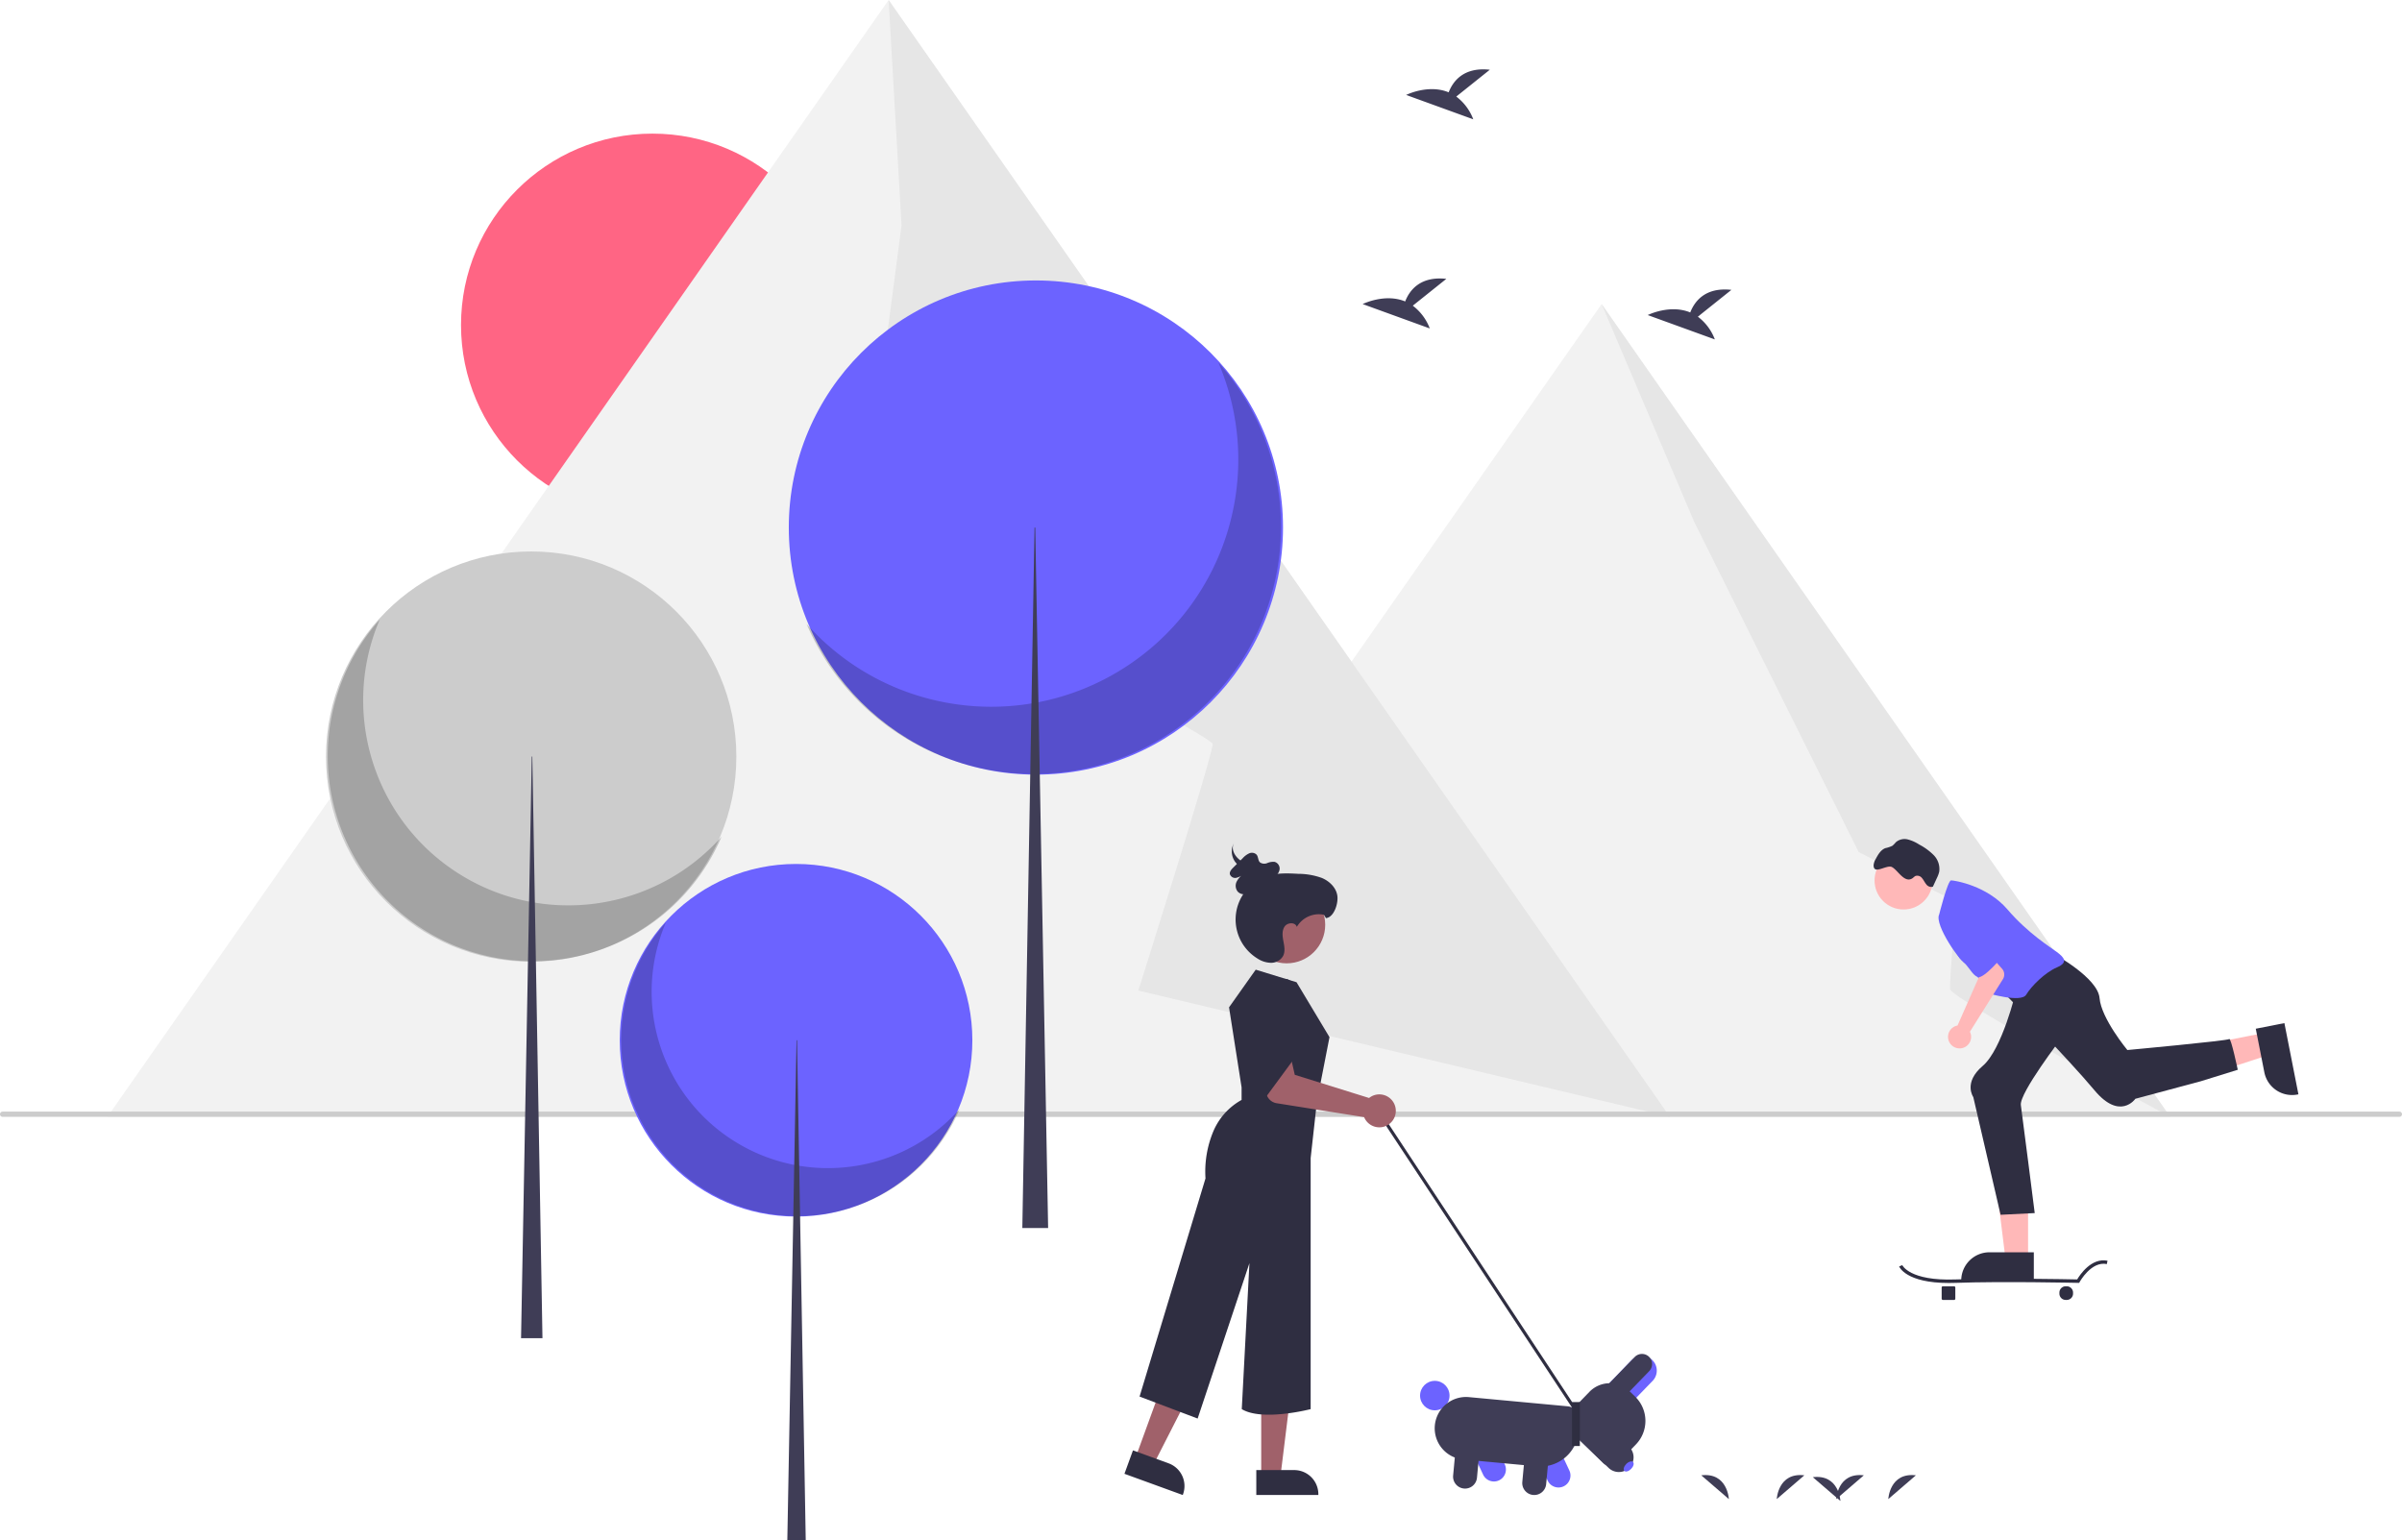<svg id="Groupe_70" data-name="Groupe 70" xmlns="http://www.w3.org/2000/svg" width="5038.08" height="3230.563" viewBox="0 0 5038.08 3230.563">
  <circle id="Ellipse_62" data-name="Ellipse 62" cx="401.506" cy="401.506" r="401.506" transform="translate(966.954 280.285)" fill="#ff6584"/>
  <path id="Tracé_448" data-name="Tracé 448" d="M3318.184,2342.817H40.957L1218.911,658.58,1679.543,0l350.63,501.278Z" transform="translate(184.31 0)" fill="#f2f2f2"/>
  <path id="Tracé_449" data-name="Tracé 449" d="M1586.5,115.96,393.956,1820.987H2779.047L1586.5,115.96,393.956,1820.987H2779.047Z" transform="translate(1772.836 521.83)" fill="#f2f2f2"/>
  <path id="Tracé_450" data-name="Tracé 450" d="M532,156.317,559.12,629.1l-89.6,680.333s740.13,389.668,742.122,407.426-155.908,517.364-155.908,517.364l1114.915,264.906Z" transform="translate(1331.849 -156.317)" fill="#e6e6e6"/>
  <path id="Tracé_451" data-name="Tracé 451" d="M752.779,272.277,947.213,729.762,1291.943,1421.8l204.066,104.329s-13.382,162.05-12.472,182.863S1945.323,1977.3,1945.323,1977.3Z" transform="translate(2606.557 365.513)" fill="#e6e6e6"/>
  <path id="Tracé_452" data-name="Tracé 452" d="M5174.58,591.277H147.5a5.5,5.5,0,1,1,0-11H5174.58a5.5,5.5,0,0,1,0,11Z" transform="translate(-142 1751.54)" fill="#ccc"/>
  <circle id="Ellipse_63" data-name="Ellipse 63" cx="430.308" cy="430.308" r="430.308" transform="translate(683.848 1156.757)" fill="#ccc"/>
  <path id="Tracé_453" data-name="Tracé 453" d="M376.021,392.614c-82.9,193.922-13.053,419.347,164.97,532.421s411.76,80.475,552.05-77a430.345,430.345,0,1,1-717.02-455.425Z" transform="translate(420.409 907.039)" opacity="0.2" style="isolation: isolate"/>
  <path id="Tracé_454" data-name="Tracé 454" d="M221.159,288.553h1.188l21.274,1219.991H198.7Z" transform="translate(894.176 1298.514)" fill="#3f3d56"/>
  <circle id="Ellipse_64" data-name="Ellipse 64" cx="369.807" cy="369.807" r="369.807" transform="translate(1299.857 1812.295)" fill="#6c63ff"/>
  <path id="Tracé_455" data-name="Tracé 455" d="M472.6,508.148C401.354,674.8,461.381,868.535,614.375,965.711s353.867,69.16,474.432-66.171A369.839,369.839,0,1,1,472.6,508.148Z" transform="translate(924.012 1426.952)" opacity="0.2" style="isolation: isolate"/>
  <path id="Tracé_456" data-name="Tracé 456" d="M319.546,396.739h1.017L338.851,1445.2H300.246Z" transform="translate(1351.133 1785.36)" fill="#3f3d56"/>
  <circle id="Ellipse_65" data-name="Ellipse 65" cx="518.3" cy="518.3" r="518.3" transform="translate(1654.465 588.29)" fill="#6c63ff"/>
  <path id="Tracé_457" data-name="Tracé 457" d="M1313.239,294.57c99.854,233.576,15.723,505.1-198.7,641.294s-495.96,96.93-664.937-92.741a518.344,518.344,0,1,0,863.64-548.554Z" transform="translate(1242.221 465.835)" opacity="0.2" style="isolation: isolate"/>
  <path id="Tracé_458" data-name="Tracé 458" d="M416.919,201.2h-1.425l-25.63,1469.464h54.11Z" transform="translate(1754.422 905.395)" fill="#3f3d56"/>
  <path id="Tracé_459" data-name="Tracé 459" d="M766.8,319.6l70.373-56.285C782.5,257.284,760.041,287.1,750.848,310.7c-42.71-17.735-89.2,5.508-89.2,5.508l140.8,51.117A106.549,106.549,0,0,0,766.8,319.6Z" transform="translate(2196.441 321.64)" fill="#3f3d56"/>
  <path id="Tracé_460" data-name="Tracé 460" d="M783.385,239.842l70.373-56.285c-54.67-6.031-77.132,23.784-86.325,47.383-42.71-17.735-89.205,5.507-89.205,5.507l140.8,51.117a106.555,106.555,0,0,0-35.646-47.722Z" transform="translate(2271.069 -37.281)" fill="#3f3d56"/>
  <path id="Tracé_461" data-name="Tracé 461" d="M875.512,323.794l70.372-56.285c-54.669-6.032-77.132,23.784-86.325,47.383-42.71-17.735-89.2,5.508-89.2,5.508l140.8,51.116A106.548,106.548,0,0,0,875.512,323.794Z" transform="translate(2685.651 340.513)" fill="#3f3d56"/>
  <path id="Tracé_462" data-name="Tracé 462" d="M819.562,769.283s2.693-56.423,57.894-49.864" transform="translate(2907.09 2375.305)" fill="#3f3d56"/>
  <path id="Tracé_463" data-name="Tracé 463" d="M862.1,769.283s2.693-56.423,57.894-49.864" transform="translate(3098.51 2375.305)" fill="#3f3d56"/>
  <path id="Tracé_464" data-name="Tracé 464" d="M842.249,769.283s2.693-56.423,57.893-49.864" transform="translate(3009.18 2375.305)" fill="#3f3d56"/>
  <path id="Tracé_465" data-name="Tracé 465" d="M848.668,769.283s-2.693-56.423-57.894-49.864" transform="translate(2777.542 2375.305)" fill="#3f3d56"/>
  <path id="Tracé_466" data-name="Tracé 466" d="M891.205,769.992s-2.693-56.421-57.894-49.864" transform="translate(2968.962 2378.495)" fill="#3f3d56"/>
  <rect id="Rectangle_50" data-name="Rectangle 50" width="6.584" height="750.888" transform="matrix(0.835, -0.551, 0.551, 0.835, 2887.75, 2332.127)" fill="#2f2e41"/>
  <path id="Tracé_467" data-name="Tracé 467" d="M480.97,690.451l40.359-.005,19.2-155.686-59.571.006Z" transform="translate(2164.357 2406.467)" fill="#a0616a"/>
  <path id="Tracé_468" data-name="Tracé 468" d="M621.089,716.99l79.489,0h0a50.658,50.658,0,0,1,50.656,50.653v1.649l-130.146,0Z" transform="translate(2013.94 2366.747)" fill="#2f2e41"/>
  <path id="Tracé_469" data-name="Tracé 469" d="M433,675.741l37.929,13.805,71.3-139.73-55.98-20.372Z" transform="translate(1948.533 2382.544)" fill="#a0616a"/>
  <path id="Tracé_470" data-name="Tracé 470" d="M588.7,709.468l74.7,27.186h0a50.659,50.659,0,0,1,30.274,64.928l-.562,1.547-122.3-44.512Z" transform="translate(1787.669 2332.911)" fill="#2f2e41"/>
  <path id="Tracé_471" data-name="Tracé 471" d="M820.2,526.138l85.6,26.339,69.138,115.23L948.6,802.689,935.431,921.211v526.764s-101.309,26.338-144.484,0l16.085-306.181L698.387,1467.73l-121.814-46.092L714.849,964.011a219.061,219.061,0,0,1,16.544-99.018,135.8,135.8,0,0,1,59.179-65.6V773.059L764.233,605.153Z" transform="translate(1813.615 1507.911)" fill="#2f2e41"/>
  <circle id="Ellipse_66" data-name="Ellipse 66" cx="80.862" cy="80.862" r="80.862" transform="translate(2617.838 1859.032)" fill="#a0616a"/>
  <path id="Tracé_472" data-name="Tracé 472" d="M798.324,576.1a53.6,53.6,0,0,0-56.78,25.546c-2.776-10.232-19.282-9.705-25.39-1.039s-4.757,20.376-2.775,30.792,4.224,21.734-.585,31.183a28.9,28.9,0,0,1-25.261,14.366,53.737,53.737,0,0,1-28.689-9.13,95.9,95.9,0,0,1,23.734-173.831c19.984-5.751,41.2-4.863,61.963-3.707a147.449,147.449,0,0,1,49.637,8.688c15.551,6.581,29.374,19.671,32.243,36.311s-6.872,46.442-23.694,47.9" transform="translate(1978.436 1342.712)" fill="#2f2e41"/>
  <path id="Tracé_473" data-name="Tracé 473" d="M680.838,540.8a76.653,76.653,0,0,0,21.123-6.762,25.068,25.068,0,0,0,13.3-16.628,14.644,14.644,0,0,0-10.239-16.776,32.432,32.432,0,0,0-15.6,2.58,15.823,15.823,0,0,1-15.127-1.466c-4.351-4.078-3.309-11.451-7.027-16.086a13.925,13.925,0,0,0-15.593-2.886A41.223,41.223,0,0,0,638.144,492.9l-19.927,19.738c-3.877,3.84-8.073,8.608-7.087,13.846a11.61,11.61,0,0,0,13.4,7.64,35.329,35.329,0,0,0,15.228-7.762,39.388,39.388,0,0,0-14.529,16.069,19.569,19.569,0,0,0,2.145,20.324c7.116,8.2,20.607,7.078,30.965,2.986a77.089,77.089,0,0,0,34.155-26.58" transform="translate(1968.469 1307.262)" fill="#2f2e41"/>
  <path id="Tracé_474" data-name="Tracé 474" d="M677.583,534.6c-18.247-4.177-36.273-10.158-48.95-20.121s-18.991-24.585-11.8-36.875a37.473,37.473,0,0,0,1.878,40.632A72.962,72.962,0,0,0,662.869,545.2a18.994,18.994,0,0,0,11.344-.031c3.288-1.466,3.4-5.773-.436-6.329" transform="translate(1971.886 1289.525)" fill="#2f2e41"/>
  <path id="Tracé_475" data-name="Tracé 475" d="M852.485,643.426a34.735,34.735,0,0,0-4.5,3.083l-155.868-48.62L683.348,559.2l-60.111,5.6,8.862,69.992a26.339,26.339,0,0,0,21.994,22.7l183.451,29.17a34.559,34.559,0,1,0,14.94-43.24Z" transform="translate(2023.607 1656.711)" fill="#a0616a"/>
  <path id="Tracé_476" data-name="Tracé 476" d="M627.453,566.437s14.082-40.24,56.425-36.581,19.3,164.98,19.3,164.98L620.868,806.772Z" transform="translate(2012.948 1523.581)" fill="#2f2e41"/>
  <path id="Tracé_477" data-name="Tracé 477" d="M731.662,787.645l-29.438-63,45.5-21.261,29.438,63h0a25.11,25.11,0,1,1-45.5,21.261Z" transform="translate(2379.058 2305.54)" fill="#6c63ff"/>
  <circle id="Ellipse_67" data-name="Ellipse 67" cx="30.905" cy="30.905" r="30.905" transform="translate(2978.521 2896.568)" fill="#6c63ff"/>
  <path id="Tracé_478" data-name="Tracé 478" d="M756.278,789.935l-29.438-63,45.5-21.261,29.438,63a25.11,25.11,0,0,1-45.5,21.263Z" transform="translate(2489.833 2315.839)" fill="#6c63ff"/>
  <path id="Tracé_479" data-name="Tracé 479" d="M689.4,748.7a65.746,65.746,0,0,1,71.47-59.311l207,19.245a27.79,27.79,0,0,1,25.069,30.209l-2.19,23.554a80.021,80.021,0,0,1-86.988,72.188L748.715,820.174A65.747,65.747,0,0,1,689.4,748.7Z" transform="translate(2320.105 2241.306)" fill="#3f3d56"/>
  <path id="Tracé_480" data-name="Tracé 480" d="M696.242,775.706l6.437-69.238,50,4.649-6.437,69.238a25.11,25.11,0,0,1-50.005-4.649Z" transform="translate(2351.645 2319.409)" fill="#3f3d56"/>
  <path id="Tracé_481" data-name="Tracé 481" d="M722.624,778.158l6.437-69.238,50,4.649-6.437,69.237a25.11,25.11,0,1,1-50.005-4.649Z" transform="translate(2470.363 2330.447)" fill="#3f3d56"/>
  <path id="Tracé_482" data-name="Tracé 482" d="M810.33,682.838a30.9,30.9,0,1,1,44.4,43l-56.436,58.277-44.4-43Z" transform="translate(2611.573 2170.749)" fill="#6c63ff"/>
  <path id="Tracé_483" data-name="Tracé 483" d="M745.031,748.636l45.213-46.687a59.59,59.59,0,0,1,84.165-1.35l11.716,11.346a71.048,71.048,0,0,1,1.609,100.35L850.484,850.76a22.311,22.311,0,0,1-31.512.505l-73.436-71.118a22.31,22.31,0,0,1-.505-31.511Z" transform="translate(2543.494 2217.688)" fill="#3f3d56"/>
  <path id="Tracé_484" data-name="Tracé 484" d="M817.049,679.172a21.247,21.247,0,1,1,30.525,29.562l-63.156,65.215-30.525-29.563Z" transform="translate(2611.573 2167.477)" fill="#3f3d56"/>
  <path id="Tracé_485" data-name="Tracé 485" d="M783.823,693.929,864.3,771.866a30.905,30.905,0,0,1-43,44.4l-80.476-77.937Z" transform="translate(2552.757 2262.985)" fill="#3f3d56"/>
  <ellipse id="Ellipse_68" data-name="Ellipse 68" cx="13.038" cy="7.243" rx="13.038" ry="7.243" transform="translate(3401.788 3080.496) rotate(-45.918)" fill="#6c63ff"/>
  <rect id="Rectangle_51" data-name="Rectangle 51" width="16.461" height="92.184" transform="translate(3313.672 3033.255) rotate(180)" fill="#2f2e41"/>
  <path id="Tracé_486" data-name="Tracé 486" d="M830.422,629.44H783.2L760.736,447.293h69.7Z" transform="translate(3423.378 2012.857)" fill="#ffb8b8"/>
  <path id="Tracé_487" data-name="Tracé 487" d="M1042.178,695.121l-152.267-.005V693.19a59.27,59.27,0,0,1,59.263-59.267h.008l93,0Z" transform="translate(3223.665 1992.953)" fill="#2f2e41"/>
  <path id="Tracé_488" data-name="Tracé 488" d="M1009.636,393.957l9.12,46.333L844.38,497.518l-13.464-68.383Z" transform="translate(3739.194 1772.841)" fill="#ffb8b8"/>
  <path id="Tracé_489" data-name="Tracé 489" d="M1062.278,546.517l29.411,149.4-1.89.372a59.27,59.27,0,0,1-69.6-46.7v0l-17.963-91.249Z" transform="translate(3729.137 1599.618)" fill="#2f2e41"/>
  <path id="Tracé_490" data-name="Tracé 490" d="M906.225,602.381s136,139.576,189.68,204S1181.8,824.27,1181.8,824.27L1319.038,787.5l77.491-24.07s-14.315-68-17.894-64.42-213.673,23.008-213.673,23.008-54.742-65.954-58.322-108.9-96.629-93.051-96.629-93.051Z" transform="translate(3297.079 1480.585)" fill="#2f2e41"/>
  <path id="Tracé_491" data-name="Tracé 491" d="M988.6,534.381s-28.631,121.682-69.829,156.663-19.643,65.226-19.643,65.226l57.261,246.942,71.578-3.578s-25.512-201.428-29.09-226.481,86.353-142.143,86.353-142.143Z" transform="translate(3239.761 1545.006)" fill="#2f2e41"/>
  <circle id="Ellipse_69" data-name="Ellipse 69" cx="60.841" cy="60.841" r="60.841" transform="translate(3931.79 1786.123)" fill="#ffb8b8"/>
  <path id="Tracé_492" data-name="Tracé 492" d="M939.852,667.45c10.737,0,42.946,60.841,42.946,60.841s71.577,21.473,82.314,3.578,39.368-46.525,64.42-57.262,14.315-21.473,0-32.209-60.84-39.368-103.786-89.472-110.946-60.84-118.1-60.84-25.053,71.577-25.053,71.577C871.854,585.137,929.116,667.45,939.852,667.45Z" transform="translate(3184.717 1354.674)" fill="#6c63ff"/>
  <path id="Tracé_493" data-name="Tracé 493" d="M894.629,534.963c12.431,5.791,26.906,36.128,44.362,22.925a43.577,43.577,0,0,1,4.687-3.8,12.209,12.209,0,0,1,14.164,4.05c3.545,3.952,5.632,9.017,9.031,13.095a12.872,12.872,0,0,0,13.949,5.1l8.338-18.106a61.149,61.149,0,0,0,4.954-13.439,41.383,41.383,0,0,0-11.472-34.578,122.384,122.384,0,0,0-30.354-22.228,82.261,82.261,0,0,0-24.1-10.8,27.844,27.844,0,0,0-24.855,5.692,69.534,69.534,0,0,1-7.306,7.525,64.42,64.42,0,0,1-14.9,5.039c-9.605,3.68-15.214,13.454-20.057,22.529a30.148,30.148,0,0,0-4.562,13.136C856.049,552.37,883.507,529.781,894.629,534.963Z" transform="translate(3073.312 1283.688)" fill="#2f2e41"/>
  <path id="Tracé_494" data-name="Tracé 494" d="M984.209,684.279c98.953-3.526,255.892-.031,257.468,0l2.192.046,1.038-1.926c.241-.444,24.249-44.127,56.989-37.557l1.405-7.018c-34.076-6.825-58.212,30.141-63.595,39.252-19.2-.408-162.891-3.271-255.756.05-95.671,3.421-110.941-29.669-111.088-30l-6.63,2.7c.594,1.485,14.959,34.711,104.147,34.711Q977.011,684.536,984.209,684.279Z" transform="translate(3117.106 2006.758)" fill="#2f2e41"/>
  <rect id="Rectangle_52" data-name="Rectangle 52" width="28.631" height="28.631" rx="2.412" transform="translate(4072.554 2698.198)" fill="#2f2e41"/>
  <path id="Tracé_495" data-name="Tracé 495" d="M798.614,490.574h2.1a13.264,13.264,0,0,1,13.264,13.264v2.1A13.264,13.264,0,0,1,800.718,519.2h-2.1a13.263,13.263,0,0,1-13.264-13.264v-2.1a13.263,13.263,0,0,1,13.263-13.264Z" transform="translate(3534.145 2207.625)" fill="#2f2e41"/>
  <path id="Tracé_496" data-name="Tracé 496" d="M901.066,676.168a24.332,24.332,0,0,1,3.7-.954l46.2-104.6-16.358-22.452,30.657-29.115,32.821,36.932a18.446,18.446,0,0,1,1.834,22.061L930.752,688.22a24.2,24.2,0,1,1-29.686-12.052Z" transform="translate(3201.03 1476.018)" fill="#ffb8b8"/>
  <path id="Tracé_497" data-name="Tracé 497" d="M1008.711,593.27c0,3.579-42.946,53.683-55.105,48.895S937.134,621.9,918.8,605.926,883.451,503.8,883.451,503.8,1008.711,589.692,1008.711,593.27Z" transform="translate(3194.593 1407.381)" fill="#6c63ff"/>
</svg>
